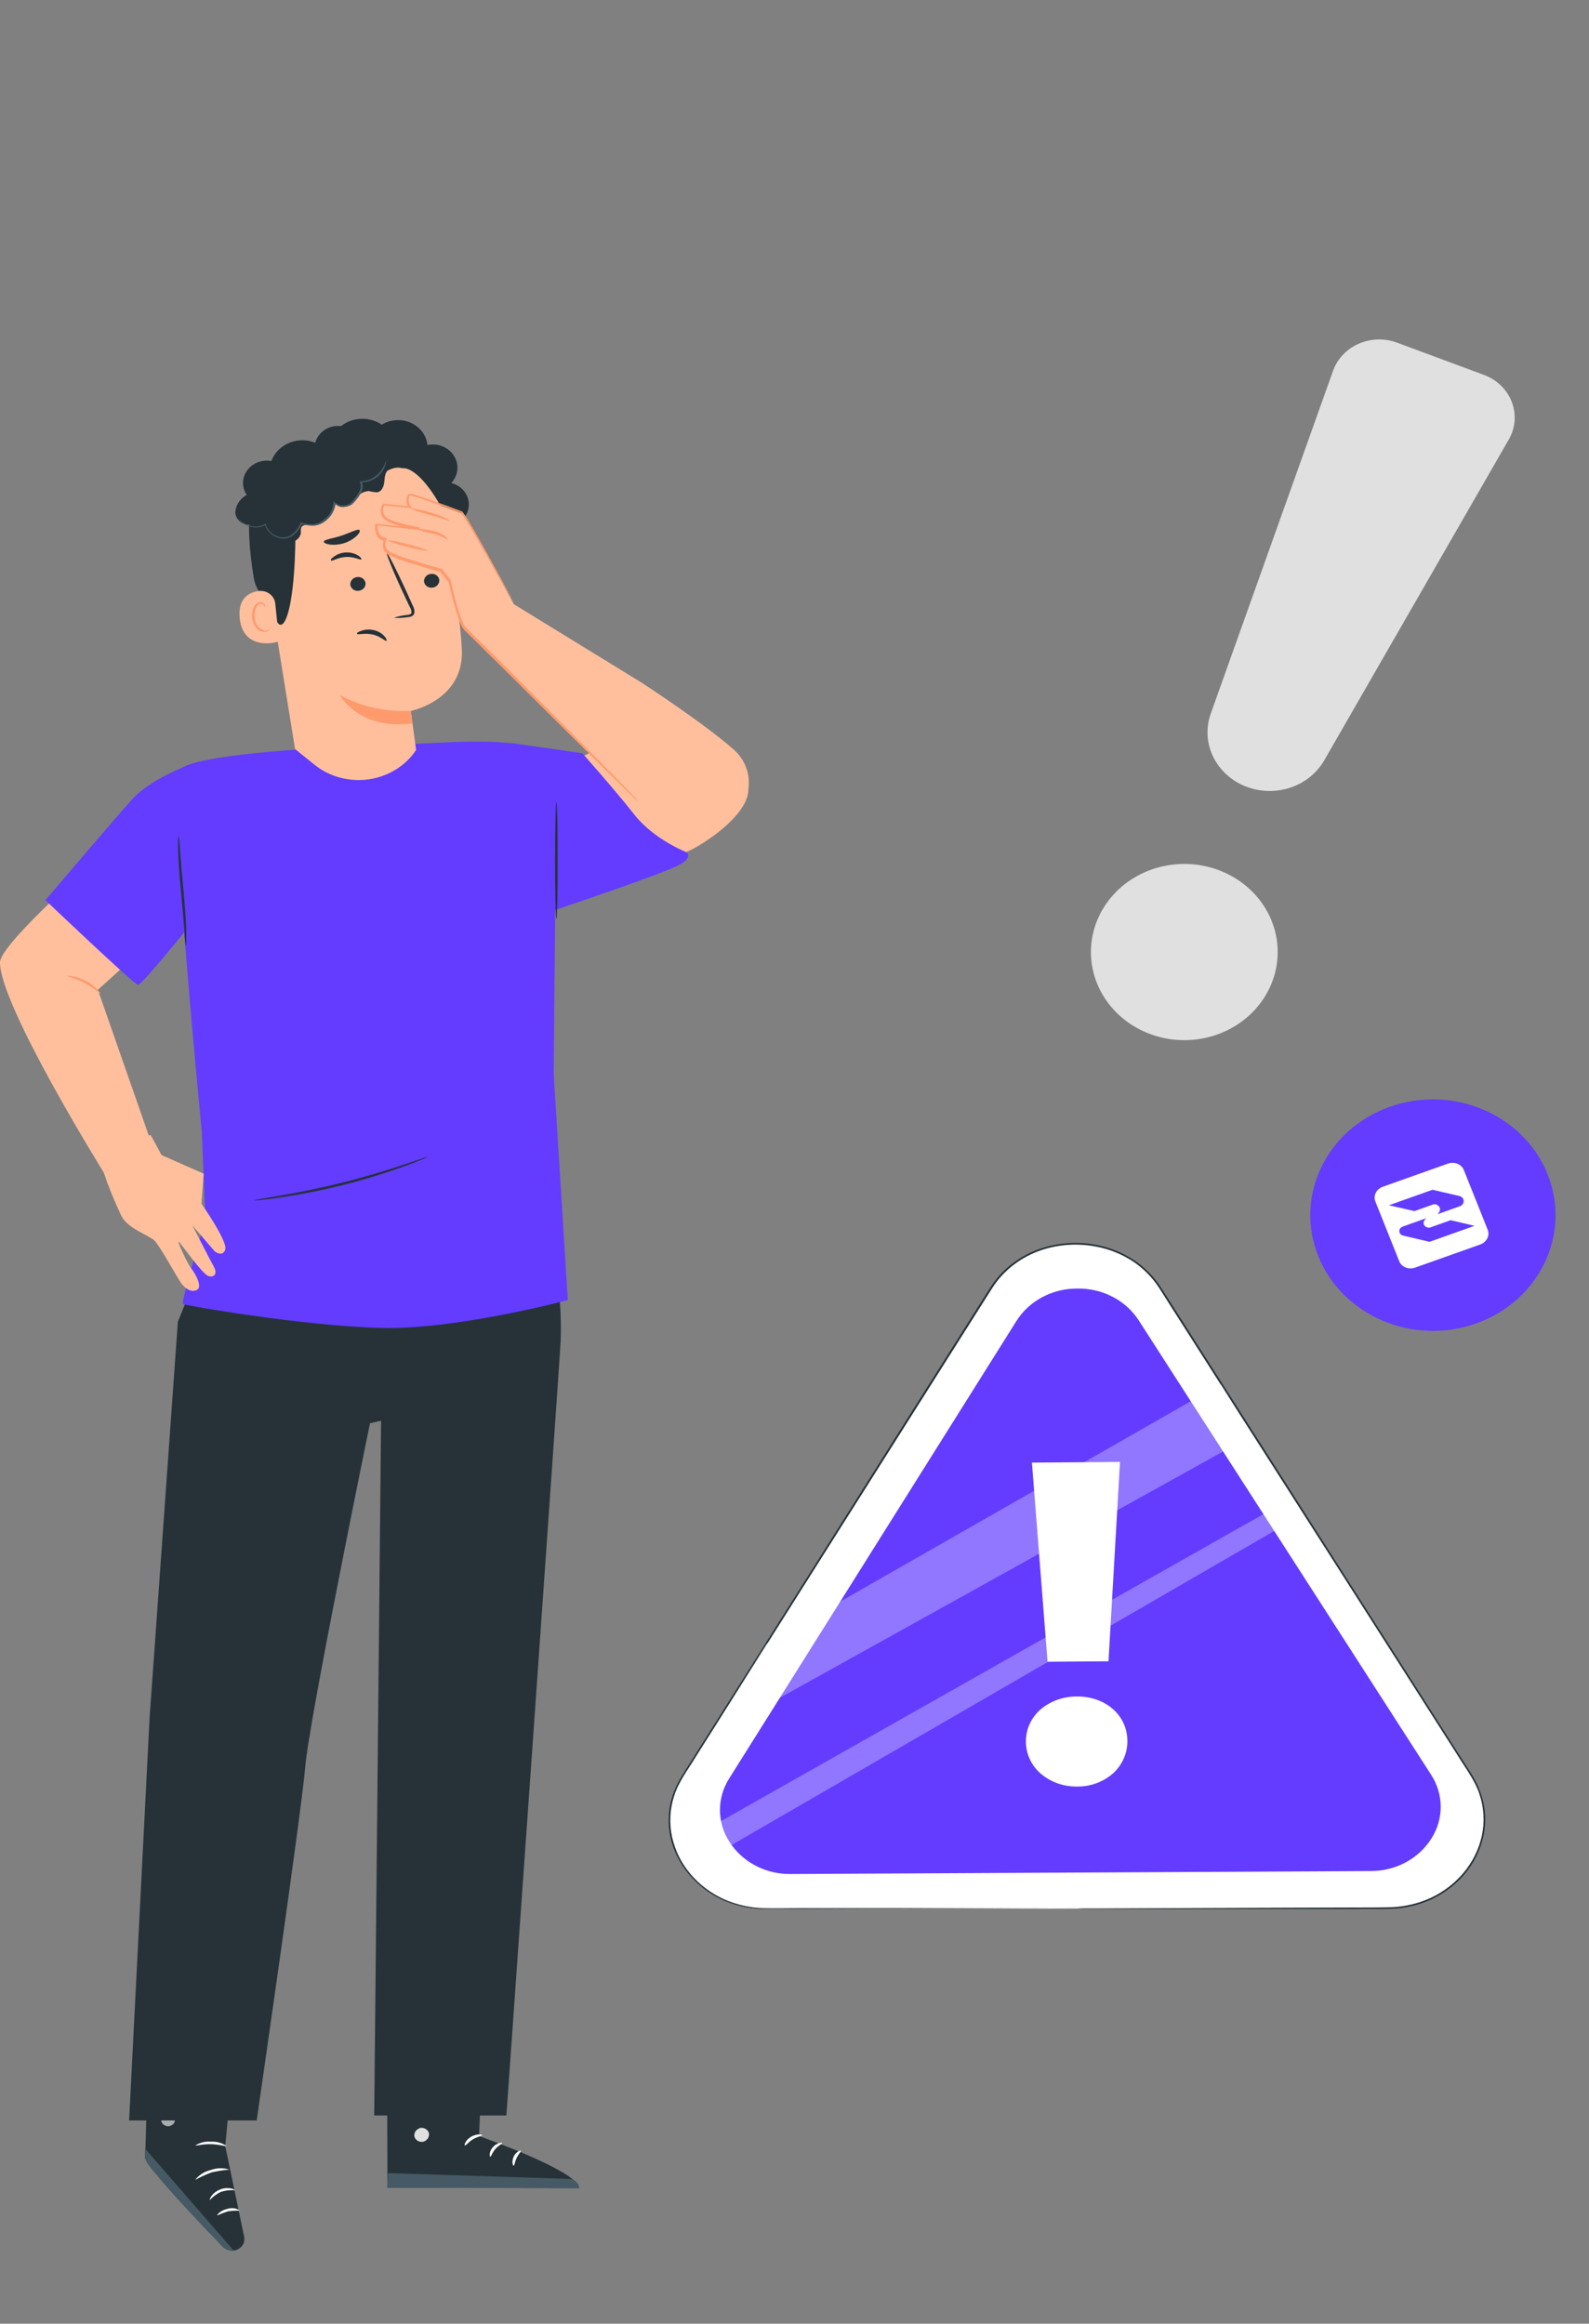 <svg width="262" height="383" viewBox="0 0 262 383" fill="none" xmlns="http://www.w3.org/2000/svg">
<rect x="0" y="0" width="262" height="383" fill="#808080" stroke="none"/>
<path d="M219.802 61.105L199.63 117.632C198.836 119.868 198.936 122.3 199.911 124.471C200.885 126.642 202.667 128.403 204.921 129.422C207.29 130.493 210.005 130.664 212.504 129.9C215.003 129.136 217.095 127.495 218.347 125.317L248.77 72.446C249.316 71.503 249.642 70.461 249.728 69.389C249.813 68.318 249.655 67.242 249.264 66.232C248.874 65.223 248.26 64.304 247.463 63.536C246.666 62.768 245.705 62.169 244.643 61.779L230.318 56.465C229.306 56.094 228.226 55.921 227.141 55.955C226.057 55.989 224.991 56.231 224.008 56.664C223.025 57.098 222.146 57.715 221.423 58.479C220.7 59.242 220.149 60.136 219.802 61.105Z" fill="#E0E0E0"/>
<path d="M206.958 166.375C204.975 168.554 202.352 170.13 199.42 170.903C196.487 171.676 193.378 171.612 190.484 170.719C187.591 169.825 185.043 168.143 183.163 165.884C181.283 163.626 180.155 160.892 179.922 158.029C179.689 155.165 180.361 152.301 181.854 149.799C183.347 147.296 185.593 145.266 188.308 143.967C191.023 142.668 194.086 142.157 197.109 142.499C200.132 142.842 202.979 144.021 205.291 145.89C206.828 147.131 208.089 148.646 209.005 150.348C209.92 152.049 210.471 153.904 210.626 155.807C210.78 157.709 210.536 159.621 209.907 161.435C209.277 163.248 208.275 164.927 206.958 166.375Z" fill="#E0E0E0"/>
<ellipse cx="20.079" cy="19.215" rx="20.079" ry="19.215" transform="matrix(0.942 -0.335 0.371 0.929 210.221 189.155)" fill="#633CFF"/>
<path fill-rule="evenodd" clip-rule="evenodd" d="M226.777 198.035C226.391 197.068 226.942 195.978 228.009 195.599L238.739 191.787C239.805 191.408 240.982 191.885 241.368 192.852L245.295 202.683C245.681 203.65 245.129 204.74 244.063 205.119L233.332 208.931C232.266 209.31 231.089 208.833 230.703 207.866L226.777 198.035ZM236.204 196.097L240.623 197.123C241.539 197.336 241.586 198.506 240.691 198.824L236.997 200.137C238.083 199.124 236.877 198.321 236.347 198.509L233.224 199.619L229.006 198.653L236.204 196.097ZM231.349 203.651L235.709 204.678L243.131 202.041L239.191 201.113L235.796 202.319C235.259 202.51 234.066 201.77 235.182 200.781L231.292 202.163C230.51 202.441 230.549 203.463 231.349 203.651Z" fill="white"/>
<path d="M177.608 314.567L126.54 314.69C114.148 314.69 106.374 302.548 112.546 292.785L137.974 252.553L163.401 212.321C169.573 202.557 185.064 202.519 191.285 212.252L216.924 252.369L242.564 292.486C248.784 302.196 241.067 314.43 228.675 314.43L177.608 314.567Z" fill="white"/>
<path d="M177.605 314.567H178.638H181.679L193.348 314.506L211.823 314.437L223.362 314.399C225.403 314.399 227.51 314.399 229.648 314.345C231.847 314.225 233.998 313.692 235.975 312.778C238.036 311.798 239.847 310.41 241.285 308.71C242.782 306.932 243.82 304.851 244.318 302.632C244.827 300.317 244.69 297.917 243.919 295.667C243.163 293.373 241.577 291.362 240.26 289.191L222.712 261.727L203.334 231.427C199.973 226.167 196.558 220.815 193.088 215.371L191.811 213.353C191.38 212.672 190.949 211.992 190.47 211.35C189.49 210.06 188.295 208.926 186.932 207.993C185.54 207.061 184.001 206.341 182.37 205.86C180.737 205.388 179.038 205.145 177.329 205.141C175.622 205.142 173.925 205.384 172.295 205.86C169.044 206.823 166.217 208.759 164.245 211.373C163.773 212.022 163.342 212.703 162.911 213.391L161.618 215.432C158.176 220.876 154.788 226.228 151.454 231.489L132.222 261.88L114.82 289.405C113.511 291.576 111.934 293.595 111.194 295.896C110.436 298.15 110.313 300.55 110.836 302.861C111.341 305.08 112.388 307.159 113.893 308.932C115.342 310.623 117.162 311.999 119.228 312.969C121.211 313.866 123.364 314.386 125.562 314.498C127.701 314.552 129.815 314.498 131.856 314.498H143.387H161.862H176.573H173.531L161.862 314.552L143.387 314.628L131.856 314.666C129.807 314.666 127.717 314.666 125.554 314.666C123.322 314.569 121.135 314.049 119.122 313.137C117.019 312.161 115.168 310.765 113.698 309.047C112.171 307.272 111.102 305.189 110.576 302.961C110.034 300.607 110.154 298.162 110.925 295.866C111.328 294.694 111.873 293.57 112.552 292.517L114.568 289.313C120.016 280.689 125.831 271.483 131.946 261.789L151.153 231.374C154.487 226.098 157.875 220.746 161.317 215.318L162.61 213.276C163.041 212.588 163.472 211.9 163.96 211.235C165.977 208.563 168.866 206.585 172.19 205.6C175.537 204.606 179.129 204.606 182.476 205.6C184.129 206.097 185.69 206.832 187.103 207.779C188.494 208.737 189.715 209.896 190.722 211.212C191.218 211.87 191.649 212.558 192.08 213.238C192.511 213.919 192.95 214.599 193.381 215.28L203.627 231.336L222.988 261.651C229.16 271.315 235.023 280.49 240.504 289.084L242.545 292.28C243.224 293.333 243.77 294.456 244.171 295.629C244.961 297.918 245.098 300.362 244.57 302.716C244.067 304.976 243.008 307.094 241.48 308.902C240.017 310.625 238.175 312.031 236.08 313.023C234.073 313.949 231.889 314.487 229.656 314.605C227.493 314.674 225.395 314.605 223.354 314.644H211.815H193.348H178.638C177.987 314.582 177.605 314.567 177.605 314.567Z" fill="#263238"/>
<path d="M177.664 212.381H177.624C175.6 212.372 173.608 212.861 171.848 213.8C170.087 214.739 168.619 216.095 167.589 217.733L120.255 293.09C119.234 294.686 118.7 296.515 118.711 298.378C118.723 300.24 119.279 302.064 120.32 303.648C121.368 305.267 122.847 306.601 124.611 307.518C126.375 308.435 128.363 308.904 130.379 308.878L225.967 308.389C227.993 308.401 229.986 307.914 231.749 306.974C233.511 306.035 234.98 304.677 236.009 303.037C237.029 301.44 237.562 299.611 237.55 297.749C237.539 295.887 236.983 294.063 235.944 292.478L187.748 217.611C186.698 215.988 185.215 214.652 183.447 213.734C181.678 212.817 179.684 212.35 177.664 212.381Z" fill="#633CFF"/>
<path d="M182.775 273.815L184.67 240.954L170.146 241.068L172.724 273.891L182.775 273.815Z" fill="white"/>
<path d="M177.622 279.618H177.549C175.32 279.601 173.166 280.38 171.523 281.797C170.762 282.473 170.159 283.291 169.751 284.198C169.344 285.104 169.142 286.081 169.157 287.065C169.157 288.054 169.374 289.032 169.793 289.938C170.213 290.845 170.827 291.66 171.597 292.333C173.238 293.732 175.383 294.492 177.598 294.459H177.671C179.878 294.468 182.002 293.667 183.591 292.226C184.331 291.531 184.915 290.703 185.309 289.792C185.703 288.88 185.899 287.904 185.884 286.92C185.868 282.738 182.314 279.603 177.622 279.618Z" fill="white"/>
<g opacity="0.3">
<path d="M201.309 228.116L126.343 270.94L116.861 286.346L206.513 236.542L201.309 228.116Z" fill="white"/>
</g>
<g opacity="0.3">
<path d="M212.953 246.933L111.348 304.414C111.743 305.821 112.468 307.127 113.47 308.237L214.645 249.709L212.953 246.933Z" fill="white"/>
</g>
<path d="M79.607 336.781L78.989 352.073C78.989 352.073 95.317 357.799 95.496 360.636L63.888 360.582L63.807 336.712L79.607 336.781Z" fill="#263238"/>
<path d="M69.224 350.773C68.921 350.862 68.662 351.051 68.498 351.306C68.333 351.561 68.273 351.864 68.329 352.157C68.412 352.446 68.608 352.694 68.878 352.852C69.149 353.01 69.473 353.065 69.785 353.006C70.106 352.913 70.38 352.712 70.552 352.441C70.725 352.17 70.785 351.848 70.72 351.538C70.666 351.387 70.582 351.248 70.471 351.128C70.361 351.008 70.226 350.909 70.075 350.838C69.924 350.767 69.76 350.725 69.591 350.714C69.423 350.703 69.254 350.723 69.093 350.773" fill="#E0E0E0"/>
<path d="M63.891 360.583L63.98 358.174L94.23 359.138C94.23 359.138 95.637 359.719 95.474 360.667L63.891 360.583Z" fill="#455A64"/>
<path d="M79.503 351.928C79.503 352.073 78.731 352.142 77.966 352.608C77.202 353.075 76.804 353.679 76.657 353.617C76.511 353.556 76.747 352.723 77.682 352.18C78.617 351.637 79.536 351.798 79.503 351.928Z" fill="white"/>
<path d="M82.811 353.227C82.811 353.365 82.177 353.61 81.657 354.221C81.136 354.833 80.974 355.483 80.844 355.475C80.713 355.468 80.6 354.649 81.266 353.9C81.933 353.151 82.811 353.09 82.811 353.227Z" fill="white"/>
<path d="M84.693 356.959C84.546 356.959 84.335 356.263 84.693 355.468C85.051 354.673 85.815 354.359 85.88 354.482C85.945 354.604 85.498 355.025 85.181 355.682C84.864 356.34 84.847 356.944 84.693 356.959Z" fill="white"/>
<path d="M79.233 348.426C79.168 348.564 78.42 348.357 77.606 348.426C76.793 348.495 76.053 348.74 75.98 348.617C75.907 348.495 76.558 347.975 77.606 347.929C78.656 347.883 79.339 348.319 79.233 348.426Z" fill="white"/>
<path d="M38.848 335.275L37.141 353.732L40.263 368.687C40.315 368.943 40.311 369.205 40.251 369.459C40.191 369.713 40.077 369.953 39.914 370.164C39.752 370.374 39.546 370.551 39.308 370.684C39.07 370.817 38.805 370.902 38.531 370.935C38.212 370.975 37.889 370.942 37.587 370.838C37.285 370.734 37.015 370.563 36.799 370.339C33.985 367.456 23.683 356.79 23.886 355.445C24.13 353.916 24.317 335.872 24.317 335.872L38.848 335.275Z" fill="#263238"/>
<path d="M38.528 370.935L23.972 354.198L23.915 354.963C23.867 355.639 24.078 356.308 24.508 356.851C25.663 358.304 28.94 362.257 36.706 370.315C36.93 370.546 37.211 370.722 37.525 370.826C37.839 370.93 38.175 370.959 38.503 370.912L38.528 370.935Z" fill="#455A64"/>
<g opacity="0.6">
<path d="M28.413 348.479C28.647 348.662 28.799 348.92 28.842 349.202C28.884 349.485 28.812 349.773 28.641 350.009C28.455 350.239 28.18 350.391 27.876 350.433C27.572 350.474 27.262 350.401 27.014 350.23C26.769 350.039 26.608 349.768 26.565 349.47C26.521 349.173 26.597 348.872 26.779 348.625C26.997 348.411 27.296 348.285 27.611 348.273C27.927 348.262 28.234 348.366 28.47 348.563" fill="white"/>
</g>
<path d="M34.615 362.594C35.127 362.044 35.745 361.59 36.436 361.256C37.175 361.029 37.954 360.938 38.729 360.988C38.729 360.942 38.51 360.782 38.054 360.698C37.455 360.593 36.835 360.656 36.274 360.881C35.709 361.098 35.223 361.465 34.875 361.936C34.615 362.303 34.541 362.571 34.615 362.594Z" fill="white"/>
<path d="M35.819 365.147C36.403 364.885 37.003 364.655 37.616 364.459C38.258 364.384 38.904 364.345 39.551 364.345C39.261 364.149 38.925 364.021 38.571 363.971C38.218 363.922 37.856 363.953 37.518 364.062C36.339 364.314 35.721 365.094 35.819 365.147Z" fill="white"/>
<path d="M32.18 359.298C33.041 358.82 33.941 358.406 34.871 358.06C35.844 357.834 36.833 357.678 37.831 357.593C36.823 357.279 35.73 357.306 34.741 357.67C33.709 357.91 32.801 358.487 32.18 359.298Z" fill="white"/>
<path d="M32.221 353.61C32.27 353.725 33.383 353.365 34.798 353.404C36.213 353.442 37.311 353.824 37.36 353.717C36.627 353.199 35.722 352.944 34.807 352.998C33.895 352.91 32.979 353.126 32.221 353.61Z" fill="white"/>
<path d="M32.576 348.181C33.45 347.976 34.35 347.881 35.251 347.898C36.139 348.041 37.001 348.298 37.813 348.663C37.813 348.625 37.65 348.38 37.219 348.105C36.636 347.761 35.977 347.549 35.292 347.485C34.61 347.418 33.92 347.507 33.283 347.745C32.795 347.937 32.551 348.143 32.576 348.181Z" fill="white"/>
<path d="M35.285 346.866C35.371 346.641 35.398 346.4 35.367 346.163C35.344 345.517 35.183 344.883 34.895 344.297C34.728 343.85 34.408 343.468 33.984 343.211C33.837 343.14 33.67 343.113 33.506 343.134C33.342 343.154 33.188 343.221 33.066 343.326C32.838 343.546 32.705 343.837 32.691 344.144C32.695 344.767 32.929 345.37 33.353 345.848C33.778 346.327 34.366 346.651 35.017 346.767C35.664 346.867 36.329 346.785 36.927 346.531C37.525 346.276 38.029 345.861 38.376 345.337C38.461 345.205 38.515 345.058 38.535 344.905C38.554 344.752 38.539 344.597 38.489 344.45C38.421 344.305 38.305 344.183 38.16 344.102C38.014 344.021 37.845 343.985 37.676 343.999C37.188 344.074 36.729 344.267 36.343 344.557C35.781 344.925 35.294 345.383 34.903 345.91C34.74 346.09 34.621 346.302 34.554 346.53C35.113 345.867 35.77 345.283 36.505 344.794C36.854 344.556 37.258 344.402 37.684 344.343C37.775 344.33 37.868 344.346 37.948 344.389C38.028 344.432 38.09 344.5 38.123 344.58C38.152 344.678 38.157 344.781 38.139 344.882C38.121 344.982 38.08 345.077 38.018 345.161C37.705 345.606 37.262 345.956 36.743 346.17C36.224 346.384 35.65 346.453 35.09 346.369C34.537 346.276 34.035 346.006 33.669 345.605C33.303 345.203 33.095 344.696 33.082 344.167C33.087 343.954 33.17 343.748 33.318 343.586C33.383 343.526 33.467 343.486 33.558 343.474C33.648 343.462 33.741 343.477 33.822 343.517C34.187 343.733 34.472 344.051 34.635 344.427C35.009 345.196 35.23 346.022 35.285 346.866Z" fill="white"/>
<path d="M92.415 216.193C92.309 213.953 92.082 211.422 91.814 209.579C89.683 210.199 89.512 211.108 87.276 211.498C81.36 212.374 75.352 212.564 69.386 212.064H68.988C56.676 211.085 47.252 208.486 34.534 204.931L29.329 217.852L24.67 283.062L21.287 349.496H42.324C42.324 349.496 49.74 298.392 50.317 291.32C50.96 283.445 61.002 234.588 61.002 234.588L62.832 234.16L61.702 348.678H83.495C83.495 348.678 92.244 225.375 92.44 220.994C92.496 219.381 92.48 217.737 92.415 216.193Z" fill="#263238"/>
<path d="M90.141 127.25C90.141 127.25 97.46 124.192 97.46 123.932L106.112 112.731C106.112 112.731 116.212 119.299 121.091 123.641C121.973 124.457 122.641 125.454 123.042 126.554C123.443 127.654 123.565 128.827 123.4 129.98C123.481 134.047 117.057 138.39 114.455 139.812C110.267 142.106 95.435 146.884 94.573 148.719C94.459 148.949 89.231 144.812 88.637 137.557C88.043 130.301 90.141 127.25 90.141 127.25Z" fill="#FFBF9D"/>
<path d="M14.108 143.344C14.108 143.344 0 155.776 0 158.636C0 165.754 17.077 193.202 17.077 193.202L24.753 187.797L16.141 163.139L24.777 155.325L14.108 143.344Z" fill="#FFBF9D"/>
<path d="M84.852 122.525C84.852 122.525 85.933 122.617 81.778 122.303C79.647 122.135 74.736 122.303 74.736 122.303L53.374 123.297C53.374 123.297 30.963 124.291 29.352 127.12C27.742 129.949 33.272 186.527 33.272 186.527L33.866 200.963C33.866 200.963 29.8 214.725 30.158 214.939C30.515 215.153 49.438 218.487 62.725 218.869C75.118 219.221 93.626 214.281 93.626 214.281L91.292 177.062L91.56 147.129L84.852 122.525Z" fill="#633CFF"/>
<path d="M32.831 125.515C32.831 125.515 25.724 127.655 21.983 131.539C20.438 133.145 7.492 148.36 7.492 148.36C7.492 148.36 21.845 162.038 22.755 162.337C23.235 162.489 31.099 152.787 31.099 152.787C31.099 152.787 30.375 138.788 30.22 138.337C30.066 137.885 32.831 125.515 32.831 125.515Z" fill="#633CFF"/>
<path d="M24.775 187.017C24.946 187.185 26.637 190.389 26.637 190.389L33.59 193.447L33.216 198.394C33.216 198.394 37.55 204.579 37.144 205.933C36.737 207.286 35.412 206.261 35.412 206.261L31.72 201.972C31.72 201.972 34.859 208.089 35.298 208.853C35.826 209.817 35.412 210.642 34.371 210.314C33.33 209.985 29.931 205.053 29.492 204.671C29.053 204.289 30.939 208.364 31.573 209.121C32.208 209.878 33.419 212.11 32.492 212.592C31.565 213.074 30.646 212.432 30.012 211.675C29.378 210.918 26.377 205.321 25.45 204.457C24.523 203.593 21.238 202.553 20.083 200.55C18.926 198.145 17.919 195.679 17.066 193.164L24.775 187.017Z" fill="#FFBF9D"/>
<path d="M113.191 140.462C113.191 140.462 107.832 138.39 104.572 134.238C101.311 130.087 96.009 124.146 96.009 124.146L84.559 122.51L83.193 129.643L86.568 152.443L90.984 155.876L91.537 149.981C91.537 149.981 108.727 144.231 111.817 142.641C114.403 141.318 113.191 140.462 113.191 140.462Z" fill="#633CFF"/>
<path d="M91.739 132.174C91.861 132.174 91.95 136.494 91.95 141.831C91.95 147.168 91.861 151.487 91.739 151.487C91.617 151.487 91.527 147.168 91.527 141.831C91.527 136.494 91.625 132.174 91.739 132.174Z" fill="#263238"/>
<path d="M29.463 137.725C29.592 138.607 29.668 139.495 29.691 140.385C29.804 142.029 30.016 144.292 30.252 146.8C30.488 149.308 30.658 151.579 30.699 153.238C30.699 154.064 30.699 154.729 30.699 155.195C30.705 155.434 30.68 155.673 30.626 155.906C30.497 155.024 30.421 154.136 30.398 153.245C30.276 151.609 30.065 149.338 29.829 146.831C29.593 144.323 29.43 142.052 29.39 140.393C29.39 139.567 29.39 138.902 29.39 138.436C29.373 138.196 29.398 137.956 29.463 137.725Z" fill="#263238"/>
<path d="M11.033 160.815C12.142 160.873 13.222 161.169 14.19 161.681C15.159 162.192 15.989 162.906 16.619 163.766C16.521 163.85 15.529 162.833 13.976 162.031C12.423 161.228 10.984 160.937 11.033 160.815Z" fill="#FF9A6C"/>
<path d="M41.807 197.835C42.181 197.728 42.565 197.651 42.953 197.606L46.092 197.086C48.743 196.635 52.386 195.924 56.362 194.938C60.339 193.951 63.868 192.858 66.405 192.017L69.414 191.008C69.774 190.863 70.147 190.748 70.528 190.664C70.196 190.861 69.841 191.022 69.471 191.145C68.779 191.436 67.771 191.826 66.511 192.277C63.224 193.464 59.871 194.484 56.468 195.335C53.069 196.185 49.624 196.866 46.149 197.377C44.815 197.575 43.709 197.705 42.978 197.774C42.591 197.832 42.198 197.853 41.807 197.835Z" fill="#263238"/>
<path d="M73.189 86.82C74.153 86.869 75.102 86.58 75.853 86.01C76.603 85.44 77.103 84.628 77.255 83.731C77.406 82.835 77.199 81.918 76.674 81.156C76.148 80.395 75.341 79.844 74.408 79.61C74.975 79.005 75.324 78.248 75.405 77.446C75.487 76.644 75.296 75.838 74.862 75.143C74.427 74.449 73.77 73.901 72.985 73.579C72.2 73.256 71.326 73.175 70.489 73.348C70.401 72.564 70.1 71.816 69.616 71.174C69.131 70.531 68.478 70.017 67.721 69.681C66.964 69.344 66.127 69.197 65.292 69.253C64.456 69.308 63.65 69.565 62.951 69.999C61.964 69.328 60.767 68.986 59.55 69.028C58.334 69.069 57.166 69.492 56.234 70.228C55.41 70.132 54.574 70.286 53.85 70.669C53.126 71.052 52.551 71.642 52.21 72.355C51.869 73.067 51.779 73.863 51.955 74.627C52.13 75.39 52.561 76.081 53.185 76.597" fill="#263238"/>
<path d="M55.615 73.921L56.468 73.875C60.621 73.656 64.709 74.917 67.917 77.405C71.125 79.893 73.219 83.426 73.781 87.301C74.871 94.771 75.968 103.043 76.155 107.073C76.538 115.414 67.739 117.173 67.739 117.173L68.609 123.61C67.758 124.897 66.621 125.996 65.277 126.831C63.932 127.666 62.411 128.217 60.818 128.447C59.225 128.677 57.598 128.581 56.049 128.164C54.499 127.748 53.064 127.021 51.842 126.034L48.646 123.45L43.474 91.414C42.173 82.797 46.418 74.876 55.615 73.921Z" fill="#FFBF9D"/>
<path d="M67.74 117.173C63.644 117.379 59.571 116.474 56.006 114.566C56.006 114.566 59.218 120.438 68.016 119.23L67.74 117.173Z" fill="#FF9A6C"/>
<path d="M72.705 83.524C72.705 83.524 70.054 78.425 67.306 77.339C63.98 76.039 62.776 79.457 59.638 78.807C56.499 78.157 53.327 76.903 50.302 79.311C46.993 81.949 48.676 83.585 48.717 87.301C48.717 102.34 46.074 106.737 44.83 99.71C44.691 98.946 42.39 98.449 41.837 95.199C41.146 90.979 40.674 85.841 41.504 82.775C42.203 80.198 43.634 78.364 46.277 76.291C50.449 73.011 56.425 72.637 60.516 72.805C64.606 72.973 72.689 76.964 72.705 83.524Z" fill="#263238"/>
<path d="M45.382 99.458C45.35 99.153 45.253 98.858 45.098 98.589C44.942 98.32 44.731 98.083 44.476 97.892C44.221 97.701 43.929 97.56 43.615 97.477C43.301 97.394 42.973 97.371 42.65 97.409C41.024 97.646 39.219 98.625 39.519 101.836C40.048 107.524 46.025 105.85 46.025 105.659C46.025 105.468 45.626 101.836 45.382 99.458Z" fill="#FFBF9D"/>
<path d="M44.486 103.656C44.486 103.656 44.389 103.732 44.218 103.824C43.968 103.95 43.676 103.977 43.405 103.901C42.99 103.701 42.641 103.401 42.392 103.031C42.143 102.661 42.004 102.236 41.99 101.798C41.929 101.314 41.985 100.822 42.152 100.361C42.191 100.178 42.278 100.006 42.404 99.862C42.53 99.718 42.692 99.606 42.876 99.535C42.993 99.494 43.121 99.493 43.239 99.532C43.356 99.571 43.455 99.648 43.518 99.749C43.616 99.902 43.592 100.024 43.624 100.032C43.657 100.04 43.746 99.925 43.673 99.688C43.624 99.551 43.53 99.433 43.405 99.352C43.224 99.249 43.008 99.216 42.803 99.26C42.559 99.326 42.338 99.45 42.16 99.62C41.982 99.79 41.853 100.001 41.786 100.231C41.575 100.744 41.5 101.297 41.567 101.844C41.713 102.991 42.437 104.015 43.331 104.138C43.498 104.17 43.67 104.166 43.835 104.126C44 104.086 44.153 104.012 44.283 103.908C44.494 103.794 44.511 103.664 44.486 103.656Z" fill="#FF9A6C"/>
<path d="M44.843 88.41C45.621 88.936 46.527 89.273 47.478 89.388C47.953 89.432 48.43 89.312 48.819 89.05C49.207 88.789 49.482 88.404 49.592 87.966C49.641 87.569 49.511 87.11 49.771 86.789C50.031 86.468 50.698 86.491 51.21 86.514C52.983 86.598 54.934 84.656 55.276 83.019C55.531 83.308 55.889 83.499 56.283 83.555C56.678 83.612 57.08 83.53 57.415 83.325C57.956 82.972 58.426 82.532 58.805 82.026C59.025 81.705 59.324 81.439 59.676 81.249C60.029 81.061 60.424 80.954 60.83 80.94C61.264 81.057 61.712 81.126 62.163 81.146C62.977 81.039 63.294 80.137 63.367 79.388C63.44 78.638 63.489 77.767 64.139 77.331C64.825 77.033 65.601 76.976 66.327 77.171C67.067 77.232 68.002 77.018 68.148 76.337C68.17 76.155 68.152 75.971 68.095 75.796C68.037 75.621 67.942 75.459 67.815 75.32C67.283 74.655 66.528 74.179 65.672 73.968C64.816 73.757 63.909 73.824 63.099 74.158C62.745 73.225 62.104 72.411 61.258 71.821C60.412 71.23 59.399 70.888 58.346 70.839C57.294 70.79 56.249 71.036 55.345 71.545C54.441 72.054 53.718 72.804 53.267 73.699C52.591 73.186 51.794 72.832 50.941 72.669C50.09 72.507 49.208 72.539 48.373 72.764C47.537 72.989 46.771 73.4 46.139 73.962C45.508 74.524 45.03 75.221 44.745 75.993C43.993 75.854 43.215 75.926 42.505 76.199C41.796 76.472 41.188 76.934 40.755 77.529C40.322 78.123 40.085 78.824 40.071 79.545C40.058 80.265 40.269 80.974 40.679 81.582C40.131 81.875 39.67 82.293 39.34 82.799C39.01 83.304 38.822 83.88 38.793 84.472C38.842 85.65 40.135 86.766 41.33 86.391C41.125 86.866 41.118 87.396 41.309 87.876C41.5 88.355 41.876 88.75 42.363 88.981C42.849 89.212 43.41 89.263 43.934 89.123C44.459 88.983 44.908 88.663 45.193 88.226" fill="#263238"/>
<path d="M63.642 75.81C63.642 75.81 63.642 75.81 63.642 75.909C63.649 76.011 63.649 76.113 63.642 76.215C63.583 76.606 63.457 76.986 63.268 77.339C62.965 77.897 62.531 78.383 61.999 78.761C61.296 79.257 60.44 79.525 59.56 79.525L59.649 79.388C59.76 79.639 59.817 79.907 59.817 80.179C59.817 80.451 59.76 80.72 59.649 80.97C59.406 81.498 59.083 81.99 58.69 82.431C58.504 82.68 58.292 82.911 58.056 83.119C57.622 83.418 57.09 83.564 56.554 83.532C56.017 83.5 55.51 83.291 55.12 82.943L55.348 82.874C55.298 83.471 55.115 84.051 54.813 84.578C54.511 85.105 54.094 85.566 53.591 85.933C53.039 86.362 52.355 86.614 51.64 86.651C50.962 86.657 50.288 86.553 49.647 86.345L49.81 86.269C49.538 86.977 49.079 87.608 48.476 88.104C48.204 88.353 47.875 88.54 47.515 88.653C47.154 88.765 46.771 88.8 46.395 88.754C45.754 88.661 45.155 88.395 44.673 87.987C44.191 87.58 43.845 87.049 43.679 86.46L43.825 86.506C43.208 86.863 42.476 87.004 41.76 86.903C41.223 86.842 40.711 86.661 40.263 86.376C39.987 86.193 39.746 85.968 39.548 85.711C39.481 85.622 39.424 85.527 39.377 85.428C39.637 85.764 39.956 86.056 40.32 86.292C40.76 86.554 41.258 86.717 41.776 86.766C42.454 86.847 43.141 86.703 43.719 86.361L43.833 86.299V86.414C43.991 86.968 44.318 87.466 44.773 87.848C45.228 88.23 45.791 88.478 46.395 88.563C46.738 88.602 47.086 88.567 47.413 88.461C47.739 88.355 48.036 88.18 48.281 87.951C48.846 87.48 49.277 86.883 49.533 86.215V86.108H49.655C50.266 86.301 50.906 86.399 51.55 86.399C52.214 86.366 52.848 86.129 53.355 85.726C53.825 85.379 54.213 84.943 54.493 84.447C54.773 83.95 54.939 83.404 54.982 82.844V82.576L55.185 82.775C55.414 82.984 55.693 83.138 55.999 83.223C56.305 83.309 56.628 83.323 56.941 83.264C57.237 83.214 57.516 83.099 57.755 82.928C57.98 82.736 58.182 82.52 58.356 82.285C58.738 81.862 59.055 81.391 59.3 80.886C59.511 80.433 59.526 79.92 59.34 79.457L59.283 79.327H59.438C60.286 79.317 61.108 79.048 61.78 78.562C62.3 78.207 62.731 77.747 63.04 77.216C63.322 76.782 63.526 76.307 63.642 75.81Z" fill="#455A64"/>
<path d="M72.429 95.605C72.447 95.915 72.336 96.219 72.119 96.454C71.901 96.688 71.596 96.833 71.266 96.858C71.106 96.877 70.944 96.866 70.788 96.825C70.633 96.784 70.488 96.714 70.362 96.619C70.236 96.524 70.132 96.406 70.055 96.273C69.979 96.139 69.931 95.993 69.916 95.841C69.896 95.531 70.007 95.225 70.225 94.99C70.442 94.756 70.749 94.611 71.079 94.588C71.239 94.569 71.402 94.58 71.557 94.621C71.713 94.662 71.857 94.732 71.983 94.827C72.109 94.922 72.214 95.04 72.29 95.173C72.367 95.307 72.414 95.454 72.429 95.605Z" fill="#263238"/>
<path d="M72.908 91.338C72.762 91.499 71.77 90.872 70.412 90.933C69.054 90.994 68.078 91.697 67.924 91.529C67.769 91.361 67.997 91.177 68.42 90.856C68.986 90.44 69.677 90.199 70.396 90.168C71.104 90.138 71.805 90.32 72.396 90.688C72.835 90.994 72.981 91.269 72.908 91.338Z" fill="#263238"/>
<path d="M63.711 105.628C63.524 105.743 62.759 104.863 61.434 104.58C60.108 104.298 58.994 104.672 58.88 104.489C58.767 104.305 59.051 104.168 59.547 103.976C60.218 103.737 60.95 103.697 61.645 103.862C62.335 104.017 62.953 104.376 63.41 104.886C63.743 105.276 63.808 105.582 63.711 105.628Z" fill="#263238"/>
<path d="M60.272 96.124C60.293 96.435 60.182 96.741 59.964 96.975C59.747 97.21 59.44 97.355 59.11 97.378C58.95 97.397 58.787 97.386 58.632 97.345C58.476 97.303 58.331 97.234 58.206 97.139C58.08 97.044 57.975 96.926 57.899 96.793C57.822 96.659 57.775 96.512 57.76 96.361C57.742 96.052 57.852 95.749 58.067 95.515C58.283 95.281 58.587 95.135 58.914 95.107C59.075 95.089 59.237 95.101 59.393 95.143C59.548 95.184 59.693 95.254 59.819 95.349C59.946 95.444 60.051 95.561 60.129 95.694C60.206 95.827 60.255 95.973 60.272 96.124Z" fill="#263238"/>
<path d="M59.578 92.202C59.431 92.363 58.439 91.736 57.081 91.797C55.723 91.858 54.755 92.562 54.593 92.386C54.43 92.21 54.666 92.034 55.089 91.721C55.658 91.312 56.349 91.08 57.065 91.055C57.772 91.023 58.473 91.202 59.065 91.568C59.496 91.851 59.651 92.126 59.578 92.202Z" fill="#263238"/>
<path d="M64.93 101.828C65.638 101.584 66.376 101.425 67.126 101.354C67.475 101.308 67.801 101.232 67.841 101.002C67.856 100.664 67.76 100.33 67.565 100.046C67.199 99.282 66.825 98.456 66.418 97.6C64.792 94.121 63.653 91.246 63.8 91.193C63.946 91.139 65.369 93.907 66.963 97.386C67.345 98.25 67.719 99.068 68.069 99.848C68.303 100.234 68.387 100.686 68.305 101.124C68.26 101.241 68.188 101.348 68.093 101.435C67.999 101.522 67.885 101.589 67.76 101.629C67.57 101.684 67.373 101.717 67.174 101.728C66.434 101.849 65.68 101.882 64.93 101.828Z" fill="#263238"/>
<path d="M53.391 89.274C53.44 88.907 54.806 88.785 56.319 88.28C57.831 87.775 59.002 87.11 59.287 87.37C59.409 87.493 59.287 87.86 58.839 88.295C58.259 88.844 57.552 89.26 56.774 89.511C55.996 89.763 55.167 89.844 54.351 89.748C53.725 89.656 53.375 89.45 53.391 89.274Z" fill="#263238"/>
<path d="M67.681 86.277C68.031 86.086 68.86 86.697 69.974 87.11C71.088 87.523 72.129 87.661 72.235 88.028C72.276 88.196 72.015 88.418 71.495 88.525C70.805 88.634 70.096 88.56 69.449 88.311C68.801 88.063 68.24 87.65 67.828 87.118C67.543 86.697 67.527 86.346 67.681 86.277Z" fill="#263238"/>
<path d="M84.716 99.581C84.716 99.581 76.902 85.275 76.089 84.579C76.089 84.579 67.681 81.414 67.445 81.697C67.269 82.019 67.188 82.38 67.211 82.742C67.234 83.104 67.359 83.453 67.575 83.754L63.273 83.31C63.041 83.647 62.934 84.048 62.971 84.448C63.008 84.848 63.186 85.225 63.477 85.52C64.517 86.567 69.12 87.294 69.022 87.294C68.925 87.294 62.102 86.529 62.102 86.529C62.102 86.529 61.728 88.647 63.541 88.991C63.338 89.371 63.288 89.807 63.4 90.219C63.512 90.631 63.779 90.99 64.151 91.231C65.493 92.088 72.755 94.076 72.755 94.076L74.162 95.849C74.162 95.849 75.641 102.799 76.821 103.809C78 104.818 97.792 124.643 97.792 124.643L106.127 112.723L84.716 99.581Z" fill="#FFBF9D"/>
<path d="M105.165 132.067C105.165 132.067 105.1 132.021 104.978 131.906L104.458 131.417L102.474 129.483L95.155 122.257C92.057 119.199 88.349 115.506 84.202 111.378L77.631 104.894L76.761 104.061C76.449 103.758 76.2 103.403 76.029 103.013C75.711 102.264 75.439 101.498 75.216 100.719C74.736 99.19 74.338 97.546 73.972 95.903V95.979C73.525 95.429 73.045 94.817 72.557 94.213L72.663 94.282C70.833 93.777 68.898 93.211 66.971 92.577C66.026 92.288 65.105 91.935 64.214 91.522C63.974 91.405 63.76 91.246 63.586 91.051C63.411 90.857 63.279 90.632 63.197 90.39C63.062 89.897 63.113 89.375 63.344 88.914L63.49 89.197C63.183 89.143 62.894 89.019 62.649 88.837C62.404 88.654 62.21 88.419 62.084 88.15C61.863 87.628 61.793 87.061 61.88 86.506V86.323H62.092L66.076 86.766L68.036 86.98L68.516 87.034H68.76H68.882H68.987C68.987 87.164 68.922 86.728 68.857 87.37H68.93L67.987 87.186C66.729 86.954 65.498 86.606 64.312 86.147C64.021 86.023 63.748 85.866 63.498 85.68C63.236 85.476 63.032 85.213 62.905 84.916C62.788 84.62 62.747 84.302 62.786 83.989C62.824 83.675 62.94 83.375 63.124 83.111L63.181 83.02H63.303L67.605 83.463L67.442 83.746C67.273 83.528 67.152 83.28 67.085 83.018C67.018 82.755 67.007 82.483 67.052 82.217C67.067 82.087 67.095 81.96 67.133 81.835C67.15 81.769 67.175 81.704 67.207 81.643L67.255 81.544C67.304 81.544 67.255 81.498 67.394 81.414C67.49 81.391 67.59 81.391 67.686 81.414H67.889L68.264 81.513C69.239 81.789 70.158 82.117 71.061 82.431C72.858 83.058 74.558 83.685 76.151 84.289H76.192C76.611 84.816 76.986 85.374 77.314 85.956C77.631 86.506 77.948 87.041 78.257 87.561L79.933 90.52L82.559 95.291C83.25 96.591 83.803 97.585 84.186 98.349C84.356 98.686 84.486 98.946 84.592 99.114C84.698 99.282 84.722 99.389 84.722 99.389C84.657 99.308 84.6 99.221 84.551 99.129L84.104 98.365C83.708 97.656 83.142 96.657 82.405 95.367L79.721 90.627L78.013 87.683L77.062 86.085C76.74 85.537 76.381 85.009 75.989 84.503C74.362 83.914 72.736 83.295 70.898 82.675C69.996 82.37 69.069 82.049 68.117 81.781L67.759 81.689C67.7 81.682 67.64 81.682 67.581 81.689H67.507H67.467C67.467 81.689 67.467 81.643 67.467 81.628C67.466 81.614 67.46 81.6 67.452 81.588C67.443 81.576 67.432 81.566 67.418 81.559L67.532 81.643V81.704C67.508 81.751 67.489 81.8 67.475 81.85C67.44 81.957 67.419 82.067 67.41 82.178C67.338 82.624 67.451 83.079 67.727 83.448L68.003 83.769L67.564 83.723L63.263 83.295L63.441 83.211C63.292 83.427 63.2 83.673 63.17 83.93C63.14 84.186 63.175 84.445 63.271 84.686C63.392 84.928 63.564 85.144 63.776 85.321C63.989 85.499 64.237 85.634 64.507 85.719C65.671 86.16 66.877 86.496 68.109 86.72L69.061 86.904C69.061 86.904 69.061 86.904 69.15 86.942C69.085 87.584 68.979 87.156 69.02 87.286H68.768H68.524L68.036 87.232L66.068 87.018L62.051 86.582L62.279 86.422C62.204 86.899 62.263 87.387 62.449 87.836C62.55 88.047 62.702 88.233 62.895 88.376C63.087 88.52 63.314 88.618 63.555 88.662L63.816 88.708L63.702 88.945C63.522 89.314 63.482 89.729 63.588 90.123C63.653 90.316 63.758 90.496 63.898 90.65C64.038 90.805 64.209 90.933 64.401 91.025C65.269 91.424 66.166 91.767 67.085 92.049C69.012 92.684 70.947 93.242 72.777 93.754H72.842L72.882 93.808C73.37 94.412 73.85 95.023 74.297 95.574V95.62C74.655 97.248 75.054 98.854 75.525 100.406C75.746 101.17 76.018 101.921 76.338 102.654C76.478 103.003 76.694 103.321 76.973 103.587L77.851 104.435L84.405 110.942L95.293 121.883L102.506 129.185L104.433 131.165L104.929 131.685C105.035 131.795 105.116 131.926 105.165 132.067Z" fill="#FF9A6C"/>
<path d="M70.704 90.818C69.488 90.71 68.29 90.469 67.134 90.1C65.94 89.859 64.781 89.49 63.678 88.999C64.893 89.107 66.091 89.348 67.248 89.717C68.441 89.958 69.6 90.327 70.704 90.818Z" fill="#FF9A6C"/>
<path d="M73.894 89.029C73.121 88.543 72.27 88.177 71.374 87.943C70.423 87.815 69.497 87.557 68.625 87.179C69.589 87.163 70.55 87.279 71.479 87.523C72.164 87.66 72.807 87.942 73.358 88.349C73.772 88.716 73.935 88.998 73.894 89.029Z" fill="#FF9A6C"/>
<path d="M74.136 85.825C74.087 85.909 72.689 85.359 70.883 84.862C69.758 84.619 68.667 84.255 67.631 83.776C68.778 83.879 69.906 84.118 70.989 84.487C72.835 84.977 74.209 85.718 74.136 85.825Z" fill="#FF9A6C"/>
</svg>
